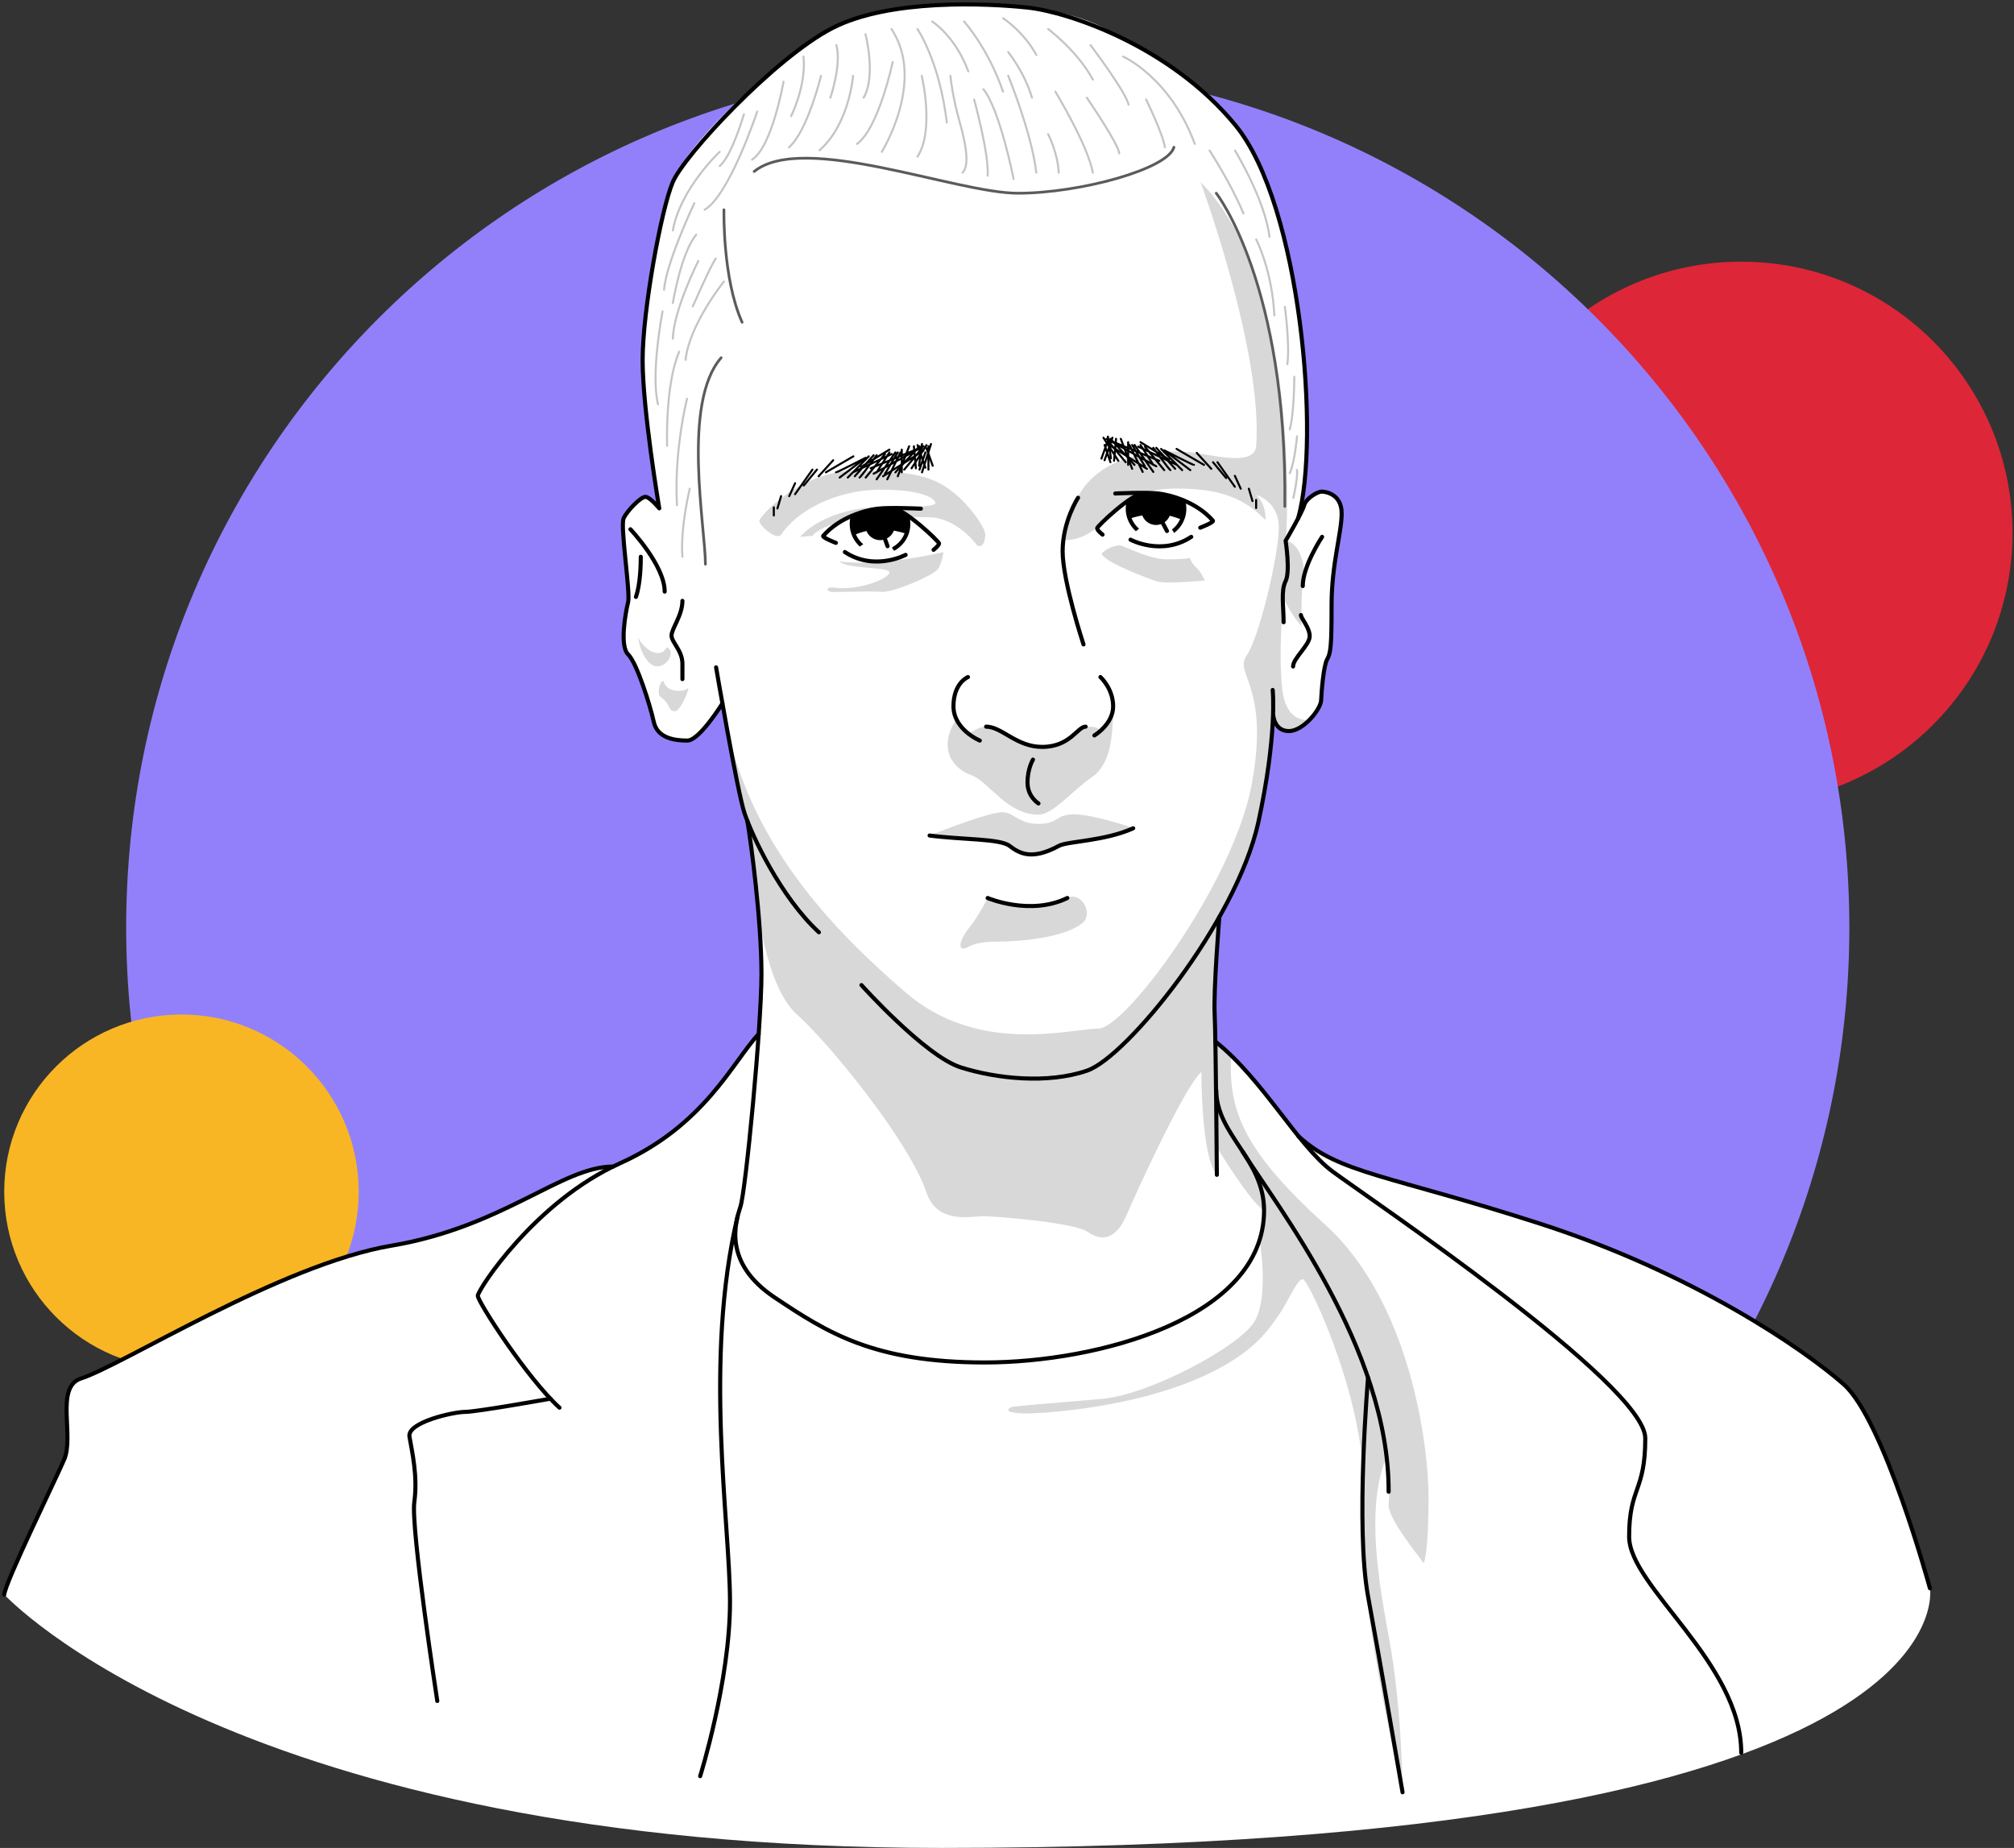 <svg width="740" height="679" fill="none" xmlns="http://www.w3.org/2000/svg"><rect width="100%" height="100%" fill="#333333" stroke="none"/><path d="M639.78 295.49c55.046 0 99.67-44.624 99.67-99.67s-44.624-99.67-99.67-99.67-99.67 44.624-99.67 99.67 44.624 99.67 99.67 99.67z" fill="#DD2638"/><path d="M362.93 657.36c174.837 0 316.57-141.733 316.57-316.57S537.767 24.22 362.93 24.22 46.36 165.953 46.36 340.79s141.733 316.57 316.57 316.57z" fill="#9280FA"/><path d="M66.67 503.01c35.965 0 65.12-29.155 65.12-65.12s-29.155-65.12-65.12-65.12-65.12 29.155-65.12 65.12 29.155 65.12 65.12 65.12z" fill="#F8B625"/><path d="M352.17 1.63c30.85 0 44.61 3.43 57.9 10.93s36.52 18.31 51.49 45.64c14.97 27.33 18.43 84.21 18.55 91.32.12 7.12.88 29.16-2.72 39.37 0 0 1.7-2.66 2.64-4.79.94-2.13 4.27-3.47 5.53-3.47 1.26 0 7.35.02 7.35 9.71 0 6.92-3.58 17.61-3.58 28.65s-.21 18.62-.98 21.65c-.78 3.03-1.89 2.24-1.89 6.18 0 5.07-1.59 12.5-1.59 12.5s-5.92 9.1-9.74 9.1c-3.83 0-7.03-1.71-7.29-4.08 0 0-3.14 31.69-6.38 41.49-3.24 9.81-10.31 25.91-13.95 32.04 0 0-2.12 39.8-.75 46.02 0 0 .88-.13 1.64.42.76.55 19.05 18.61 30.56 35.43 2.01 2.36 3.87 2.28 3.87 2.28s3.38 5.52 46.57 16.58c43.19 11.06 108.22 34.8 149.2 71.16 11.87 9.8 30.54 73.83 30.54 73.83S725.41 679 345.56 679c-258.37 0-344-93.11-344-93.11s17.63-41.26 22-49.56c4.37-8.3-1.95-21.1 2.62-27.07 4.57-5.97.95-.51 23.53-12.2 22.58-11.69 62.54-33.81 88.75-38.31s47.65-13.77 57.37-19.66c9.73-5.88 20.24-10.17 27.36-10.47 7.11-.3 25.7-13.08 31.96-19.74 10.41-10.04 20.96-27.65 23.61-28.99 0 0 3.49-41.48-4.51-79.19-1.36-8.48-2.4-.34-4.99-21.47-2.59-21.13-3.83-20.77-3.83-20.77s-8.21 13.62-12.54 13.62c-4.33 0-10.08-.43-12.1-5.09-2.02-4.66-4.46-18.21-10.02-26.55-.93-1.5-1.94-3.52-1.62-5.3.32-1.78 1.72-14.74 1.72-14.74s-1.13-15.2-1.15-15.42c-.02-.22-1.18-13.5-.6-14.54.57-1.04 5.32-7.89 7.98-7.89s3.32 3.53 4.99 3.53c0 0-4.94-36.41-5.1-38.19-.16-1.78-1.97-20.3-.04-29.48s4.44-35.3 10.35-51.8c5.91-16.5 46.8-52.28 63.46-58.72 16.68-6.45 41.41-6.26 41.41-6.26z" fill="#fff"/><path d="M341.56 307c6.11-2.44 22.11-8.56 26.67-8.56 4.56 0 5.67 4.28 13.33 4.28 7.67 0 6-3.5 13.11-3.5 7.11 0 22.11 5.11 22.11 5.11s-20.93 6.24-26.13 5.9c-3.98 0-3.87 3.72-11.48 3.72s-7.36-4.81-11.28-4.81c-3.92 0-25.22-2.14-26.33-2.14z" fill="#D8D8D8"/><path d="M409 263c-.44 4.89 0 17.11-7.67 22.44-7.67 5.33-14.44 13.89-19.78 13.89-11.67 0-18.22-12.22-24.78-14.56-6.56-2.33-12.42-9.63-5.38-20.54 0 0 3.27 6.98 8.6 7.87l-4.07-2.46s4.19-3.21 7.63-2.65c3.44.56 11.89 7.44 19.33 7.44 10.67 0 10.56-7.44 16.44-7.44 5.88 0 4.22 1.63 4.22 1.63s2.9-2.4 5.46-5.62z" fill="#D8D8D8"/><path d="M441.11 66.89s23.08 62.54 20.43 97.22c-1.09 7.78-17.52 2.5-25.64 1.93-8.12-.57-33.14-.45-41.07 19.15-3.4 8.71-4.12 13.28-4.12 13.28s6.51.52 12.12-4.58c5.61-5.1 13.59-11.86 15.72-12.32 2.13-.47 7.39-3.01 22.06-1.68 14.67 1.33 21.19 8.01 24.37 11.19 0 0 .49-5.6-3.42-9.25 0 0 8.31 2.28 8.31 12.05 0 9.77-7.11 40.22-11.85 47.04-4.74 6.82 8.59 10.81 1.93 47.11-6.67 36.3-46.37 89.93-56.44 89.93s-43.85 9.93-70.81-13.33c-26.96-23.26-58.04-55.41-66.43-101.63 0 0 4.99 30.59 8 37.71 0 0 3.41 16.81 3.41 24.22s3.9 37.93 15.16 47.85c11.26 9.93 41.48 46.67 47.7 65.78 4.15 11.41 16.59 8.27 20.59 8.29 4 .01 33.33 2.23 38.52 5.79 5.19 3.56 10.37 2.96 14.37-6.37s21.33-47.11 27.41-52.44c0 0-.15 31.41 5.7 37.85v-10.15s12.22 20.3 17.33 23.26c0 0-.13-9.56-6.1-18.84s-11.55-15.23-11.55-26.79c0-11.56-.48-54.91 1.21-62.19 0 0 19.82-35.44 19.82-73.95 0 0 .84 5.63 4.62 5.63 3.78 0 7.7-3 8.78-4.2 0 0-8.63 1.97-10.11-11.29-1.48-13.26.27-31.26.27-31.26s.13-5.4 1.26-9.07-.74-13.32-.27-14.12c.44-.8 6.05-94.38-31.28-131.82z" fill="#D8D8D8"/><path d="M462.81 455.61s3.64 20.91-1.92 30.04c-5.56 9.13-38.44 26.8-56 28.35-17.56 1.56-31.89 2.56-33.11 3-1.22.44-3.44 1.89 3.44 2.33 6.89.44 72.56-3.18 92.85-33.68 4.89-6.06 8.22-15.61 10.59-15.61 2.37 0 25.09 49.41 21.91 80.96-3.17 31.56 14.75 107.56 14.75 107.56s0-30.44-5.11-57.56-7.49-49.26-.75-65.74c0 0 1.42 11.89.75 17.22-.67 5.33 12.07 20.44 12.67 21.63.59 1.19 2-5.56 2-24s-6.45-71.6-38-100.15c-31.55-28.55-35.34-43.04-34.56-62.17l-5.77-5.09s-.39 19.59 1.33 24.41c1.72 4.82 14.11 22.78 16 31.67 1.9 8.89-1.07 16.83-1.07 16.83zM404.81 203.3c2.74-2.44 5.37-2.89 6.69-2.89 1.32 0 10.5 5.11 17.28 5.11 6.78 0 8.41-.52 8.41-.52s.44 1.78 2.37 3.56c1.93 1.78 3.11 4.74 3.11 4.74s-14 1.33-17.33.37c-3.34-.97-20.67-7.56-20.53-10.37zM308.51 206.32c2.49 2.79 18.29 1.9 18.29 4.01s-10.96 6.89-20.66 5.56c-2.81-.22-2.36 1.33-.92 1.56 1.44.22 14.22-.33 18.67 0 4.44.33 19-6 20.67-8.33 1.67-2.33 2.11-6.28 2.11-6.28s-21.99 5.47-38.16 3.48zM359.04 200.41s-7.36-10.35-17.9-10.35-15.96-1.17-15.96-1.17-21.69 1.86-26.66 7.99l-4.52.38s8.56-11.18 32.8-11.18h12.49s3.77-.31 4.32-1.08c.56-.78-2.28-5.07-19.83-5.07-17.56 0-31.46 8.4-36.78 16.51-1.77 2.33-8.22-3.51-7.99-5.15.23-1.64 14.97-18.37 35.71-18.37 20.74 0 28.52 2.51 34.96 7.51 6.44 5 12.33 13.33 12.33 16-.01 2.68-1.05 4.94-2.97 3.98zM362.89 329.96s-3 6.15-6.78 10.93c-3.78 4.78-3.89 7.89-2 7.67 1.89-.22 3-2.56 11.89-2.56s26.39-1.5 32.33-7.44c3.11-3.78-1.43-11.07-6.16-8.59-4.73 2.47-14.28 5.18-29.28-.01zM243.89 250.39c.89 4.06 7.33 4.11 8.89 2.44.78-.5-2.56 8.83-5.06 8.5-2.5-.33-1.06-2.55-5.28-5.47-1.11-1.58.28-6.53 1.45-5.47zM234.56 234.17c0 3.33 3 10.67 6.83 10.67s6.11-4.5 4.56-6.33c-1.56-1.83-.83 1.44-4.22 1.44-3.39 0-6.79-4.17-7.17-5.78zM471.55 219.2c1.67 5.13 6.62 10.91 6.62 10.91s-.16-13.7.72-17.2c.88-3.51-.59-13.39-6.52-14.2-5.93-.82-.82 20.49-.82 20.49z" fill="#D8D8D8"/><path d="M263.11 245.22s7.78 45.56 10.44 53.56c2.67 8 13.11 30.65 27.33 43.77M316.52 361.96s23.41 26.07 36.44 30.22c13.04 4.15 32 6.22 46.52 1.19 14.52-5.03 54.52-54.22 62.81-90.96 7.11-32.59 5.33-48.89 5.33-48.89" stroke="#000" stroke-width="1.5" stroke-miterlimit="10" stroke-linecap="round" stroke-linejoin="round"/><path d="M265.43 258.47s-8.43 13.64-12.87 13.64c-4.44 0-11-.76-12.33-6.82-1.33-6.07-6.22-21.73-9.44-24.84-3.22-3.11-.89-15.67 0-19.22.89-3.56-2.97-27.89-1.65-30.78 1.32-2.89 6.32-7.89 7.98-7.89 1.66 0 5.11 4.22 5.11 4.22s-6.11-36.11-6.11-54.44 6.83-55.33 11.03-65.33c4.2-10 37.53-45.78 58.64-56.67s57.11-9.11 71.78-7.56c14.67 1.56 52.44 14 76.44 43.33s31.2 115.23 22.97 144.34" stroke="#000" stroke-width="1.5" stroke-miterlimit="10" stroke-linecap="round" stroke-linejoin="round"/><path d="M471.63 228.63c0-5.93-1.04-11.56.74-15.11 1.78-3.56 0-14.81 0-14.81s6.07-10.37 6.81-13.04c.74-2.67 5.04-5.04 6.37-5.04s7.41.74 7.41 8-3.7 18.52-3.7 33.63c0 15.11-.3 17.63-1.63 20-1.33 2.37-2.07 11.85-2.22 15.11-.15 3.26-6.52 11.26-11.85 11.26s-5.73-5.78-5.73-5.78M341.56 307c11.78 1.56 25.78 1.11 29.33 3.78 3.56 2.67 8 5.56 18.22 0 3.11-1.7 16.74-1.7 27.26-6.44M362.89 329.96s15.6 6.67 29.28 0M381.56 295.22s-4.02-2.44-4.02-7.67c0-5.22 2.01-8.44 2.01-8.44M362.33 267c5.78 0 11.11 7.44 20.56 7.44 10.33 0 13-7.44 16-7.44M402.11 270.22s6.89-4.11 6.89-10.67-4.67-10.78-4.67-10.78M360 272.11s-9.67-4-9.67-12.61 5.33-10.72 5.33-10.72M396.11 182.89s-5.67 8.67-5.67 19.67c0 11 7.67 34.22 7.67 34.22M405.11 196.44s-2-1.56-2-2.33 12.78-12.78 16.78-12.78" stroke="#000" stroke-width="1.5" stroke-miterlimit="10" stroke-linecap="round" stroke-linejoin="round"/><path d="M409.78 181.33s11.33-.56 15.89 0c4.56.56 14 3.11 20 10 .28.67-4.67 2.56-4.67 2.56M415.39 198.3s11.41 6.14 22.31-1.04" stroke="#000" stroke-width="1.5" stroke-miterlimit="10" stroke-linecap="round" stroke-linejoin="round"/><path d="M424.77 192.89a5.4 5.4 0 100-10.8 5.4 5.4 0 000 10.8z" fill="#000"/><path d="M414.92 190.62s4.82-1.73 9.85-1.73c5.02 0 9.68 2.19 9.68 2.19s1.62-4.75 0-7.4c-1.62-2.65-15.08-2.59-15.08-2.59l-4.45 2.57s-1.16 4.51 0 6.96z" fill="#000"/><path d="M424.77 187.49l4.01 7.62M343.02 202.02s2-1.56 2-2.33-12.78-12.78-16.78-12.78" stroke="#000" stroke-width="1.5" stroke-miterlimit="10" stroke-linecap="round" stroke-linejoin="round"/><path d="M338.35 186.91s-11.33-.56-15.89 0c-4.56.56-14 3.11-20 10-.28.67 4.67 2.56 4.67 2.56M332.74 203.88s-11.41 6.14-22.31-1.04" stroke="#000" stroke-width="1.5" stroke-miterlimit="10" stroke-linecap="round" stroke-linejoin="round"/><path d="M323.37 198.46a5.4 5.4 0 100-10.8 5.4 5.4 0 000 10.8z" fill="#000"/><path d="M333.22 196.2s-4.82-1.73-9.85-1.73c-5.02 0-9.68 2.19-9.68 2.19s-1.62-4.75 0-7.4c1.62-2.65 15.08-2.59 15.08-2.59l4.45 2.57s1.15 4.51 0 6.96z" fill="#000"/><path d="M323.37 193.06l2.74 7.63M231.63 194.47s12.59 13.28 12.59 22.91M250.74 220.78c0 5.33-4 10.22-4 12.74 0 2.52 4 5.48 4 10.37v5.63M235.44 204.58c0 2.64-.11 9.87-1.78 14.75" stroke="#000" stroke-width="1.5" stroke-miterlimit="10" stroke-linecap="round" stroke-linejoin="round"/><path d="M485.78 197.26s-7.11 10.63-7.11 18.07M478 226c0 1.22 3.22 4.56 3.22 7.78 0 3.22-6.11 8.11-6.11 11.11M274.6 301.63c1.32 7.59 5.18 36.48 5.18 56.18 0 19.7-5.78 79.56-7.7 85.48-1.93 5.93-6.52 20.74 12.59 33.48 19.11 12.74 36.15 23.85 77.19 23.85s102.59-16.07 102.59-55.85c0-18.78-17.56-27.89-17.56-44.22" stroke="#000" stroke-width="1.5" stroke-miterlimit="10" stroke-linecap="round"/><path d="M447.11 431.67s-.37-49.85-.81-59.04c-.44-9.19 1.71-35.67 1.71-35.67M271.04 446.84c-12.59 52.71-2.82 112.75-2.82 141.79 0 29.04-10.96 64-10.96 64M456.6 423.19c12.29 19.59 53.84 72.48 53.62 124.93" stroke="#000" stroke-width="1.5" stroke-miterlimit="10" stroke-linecap="round"/><path d="M502.66 506.19s-4.68 55.03 0 80.36 12.68 72 12.68 72M278.76 379.9c-9.65 10.44-19.87 33.55-50.98 47.55-31.11 14-52.22 46.44-52.22 48.67 0 2.22 18.22 30.44 30 41.11" stroke="#000" stroke-width="1.5" stroke-miterlimit="10" stroke-linecap="round"/><path d="M160.67 625s-9.78-63.56-8.44-73.11c1.33-9.56-.89-18.67-1.78-24-.89-5.33 16.22-9.11 20.44-9.11 4.22 0 31.33-4.85 31.33-4.85M225.26 428.63c-18.81 0-40.37 22.15-81.26 29.04-40.89 6.89-99.33 44.22-114.44 48.89-9.33 3.33-2.22 21.11-6 29.78-3.78 8.67-21.56 44.89-22 49.56M446.56 382.7c17.51 13.93 30.26 38.22 43 47.7 12.74 9.48 114.96 78.22 114.96 98.07 0 19.85-5.93 17.78-5.93 36.15 0 18.37 41.19 46.22 41.19 79.41" stroke="#000" stroke-width="1.5" stroke-miterlimit="10" stroke-linecap="round"/><path d="M709.11 583.59s-16.89-61.93-31.7-74.96C662.6 495.6 622 467.74 566 449.67s-74.15-18.49-88.93-32.21" stroke="#000" stroke-width="1.5" stroke-miterlimit="10" stroke-linecap="round"/><path d="M277.11 63c18.07-14.52 74.07 8 96.89 8 22.82 0 55.11-8.89 57.33-16.89M446.89 71s26.12 33.03 25.19 115.08M272.67 118.41c-7.26-16.15-6.67-41.33-6.67-41.33M259.19 207.3c0-13.48-8.74-59.26 5.78-75.85" stroke="#5B5B5B" stroke-miterlimit="10" stroke-linecap="round" stroke-linejoin="round"/><path d="M337.11 10.67s8.11 11.89 10.78 34.33M349.22 27.83s.56 7.06 3.44 17.17c2.88 10.11 3.22 16.33 1 18.44M357.91 36.56s5.54 20 4.98 28M372.44 65.78s-5.11-25.67-11.11-33M342.5 7.89s8.5 5.33 13.28 18.33M354.22 7.89s8.78 9.67 14.33 25.78M370.44 27.83s8.67 21.17 10.33 35.61M385.11 49.28s3.56 6.83 3.89 14.17M370.44 19.15s5.93 7.26 8.74 16.74M368.56 6.7s7.44 4.74 12.22 13.48M387.78 33.67s11.85 19.56 13.78 29.78M385.11 10.67s10.56 7.78 16.44 18.56M400.67 16.56s12.89 17 14 21.89M399.33 35.89s11.78 17.17 11.89 20.47M421.11 36.56s6.22 12.67 6.89 17.56M412.67 20.78S430 28.45 439 52.89M444.44 55.33s7.89 12.11 12.44 23.11M453.78 55.33s11 18 12.67 31.67M461.56 88s5.89 11.33 6.67 27.89M472.1 112.78s1.9 14.11.9 21M475.56 138.44s0 13.33-1.67 19.33M476.56 160.33s-.85 9.78-2.67 13.56M475.22 182.89s1.67-7.11 1.33-10.22M328 22.78s-5.08 24.2-13.11 30.11M324 55.78s16.22-26 3.56-45.11M338.67 27.83s4.78 20.06-1.56 29.72M318 12.56s4 15.33-.67 23.33M313.44 27.83s-1.33 17.72-12.33 27.39M305.11 35.89s4.22-12.44 2.17-19.33M301.67 27.83s-5.02 20.54-11.78 26.28M290.67 42.69s5.67-11.25 4.56-21.92M287.89 30s-4.11 23.78-11.56 28.67M278.22 40.97S268 71.81 258.89 77.07M273.33 42s-4.44 15.33-8.89 19M264.44 55.78S250 69.22 247.22 84.67M255.11 74.67S244.78 96.45 244 106.45M247.22 111.33s3-18.44 8.61-25.11M256.58 95.89s-9.13 18.11-9.35 28.56M243.44 114.44s-4.44 22.78-1.67 34.11M245.11 163.78s-.78-22.44 4.44-34.56M265.99 103.44s-12.75 15.89-14.09 28.78M252.44 146.5s-4.85 18.94-3.7 39.17M253.44 179.56s-3.52 14.27-2.7 25.02M254.56 112.56S261.34 97.12 263 95" stroke="#C4C4C4" stroke-width=".75" stroke-miterlimit="10" stroke-linecap="round" stroke-linejoin="round"/><path d="M315.94 200.84c.4-.31.82-.61 1.25-.89-2.12-1.77-3.48-4.43-3.48-7.4 0-1.49.35-2.89.95-4.15-.39.22-.76.45-1.12.72-.31.24-.62.38-.92.47-.26.94-.41 1.93-.41 2.96.01 3.3 1.45 6.25 3.73 8.29zM328.43 202.24c.03.04.07.09.11.14 3.53-1.87 5.94-5.56 5.94-9.83 0-.9-.11-1.77-.32-2.61-.53-.62-1.08-1.25-1.49-1.95a2.9 2.9 0 01-.79.12c.7 1.33 1.1 2.84 1.1 4.45 0 3.68-2.08 6.87-5.13 8.49 0 .15.01.3.02.45.19.24.37.5.56.74zM430.6 194.55c.28.42.54.84.8 1.27 2.72-2.03 4.49-5.27 4.49-8.91 0-.89-.12-1.75-.31-2.58-.5.05-1.02.03-1.56-.04.24.83.37 1.71.37 2.61.01 3.12-1.49 5.89-3.79 7.65zM417.35 195.19c.4-.31.8-.62 1.18-.95a9.606 9.606 0 01-3.4-7.33c0-1.16.22-2.27.59-3.3-.55.13-1.1.19-1.64.2-.29.99-.45 2.02-.45 3.1 0 3.29 1.45 6.24 3.72 8.28z" fill="#000"/><path d="M284.32 189.4v-2.98M285.65 186.83l1.34-4.53M289.98 182.3l2.16-4.74M292.14 181.58l6.38-9.03M295.33 178.39l4.84-5.84M300.79 174.99l5.35-5.87M303.46 173.55l10.09-5.87M308.51 175.47l9.57-7.27s-10.6 5.46-10.91 5.35M311.49 175.47l7.72-7.79M314.07 174.99l6.93-7.72M326.8 165.21l-10.47 6.37M315.82 175.47c.41-.07 6.28-8.2 6.28-8.2M318.08 175.47l7.1-8.64M327.65 166.83l-14.25 6.72M322.1 173.55l4.7-7.31M328.99 166.24l-6.89 9.88M326.01 176.12l4.84-9.88M336.53 165.21l-16.63 6.85M325.18 174.06l4.69-7.82M342.07 163.15l-3.3 10.4M341.14 172.55v-8.57M342.7 171.13l-2.28-6.43M336.53 172.06l-.74-8.08M338.77 164.7l-6.53 7.85M329.87 174.99l4.17-11.01M328.99 173.55l8.86-9.57M331.33 173.55v-8.34M321 174.06l18.29-10.08M324.45 174.99l14.84-9.37M334.93 172.06l5.49-8.5M337.68 171.13l1.09-7.98M340.01 171.83l-2.88-8.27M340.01 166.24l-2.16 6.31M461.54 186.67v-2.98M460.2 184.1l-1.34-4.53M455.88 179.57l-2.16-4.73M453.72 178.85l-6.39-9.02M450.52 175.66l-4.83-5.83M445.07 172.26l-5.35-5.86M442.39 170.82l-10.09-5.87M437.35 172.74l-9.57-7.27s10.6 5.46 10.91 5.35M434.36 172.74l-7.72-7.79M431.79 172.26l-6.93-7.72M419.06 162.48l10.46 6.37M430.04 172.74c-.41-.07-6.28-8.2-6.28-8.2M427.77 172.74l-7.1-8.64M418.21 164.1l14.25 6.72M423.76 170.82l-4.7-7.31M416.86 163.51l6.9 9.89M419.85 173.4l-4.84-9.89M409.33 162.48l16.63 6.85M420.67 171.34l-4.68-7.83M404.7 168.51l2.29-6.44M409.33 169.33l.74-8.08M407.08 161.97l6.53 7.86M415.99 172.26l-4.17-11.01M416.86 170.82l-8.85-9.57M414.52 170.82v-8.34M424.86 171.34l-18.29-10.09M421.41 172.26l-14.84-9.36M410.92 169.33l-5.48-8.49M408.18 168.4l-1.1-7.98M405.85 169.11l2.88-8.27M405.85 163.51l2.16 6.32" stroke="#000" stroke-width=".75" stroke-miterlimit="10" stroke-linecap="round" stroke-linejoin="round"/></svg>